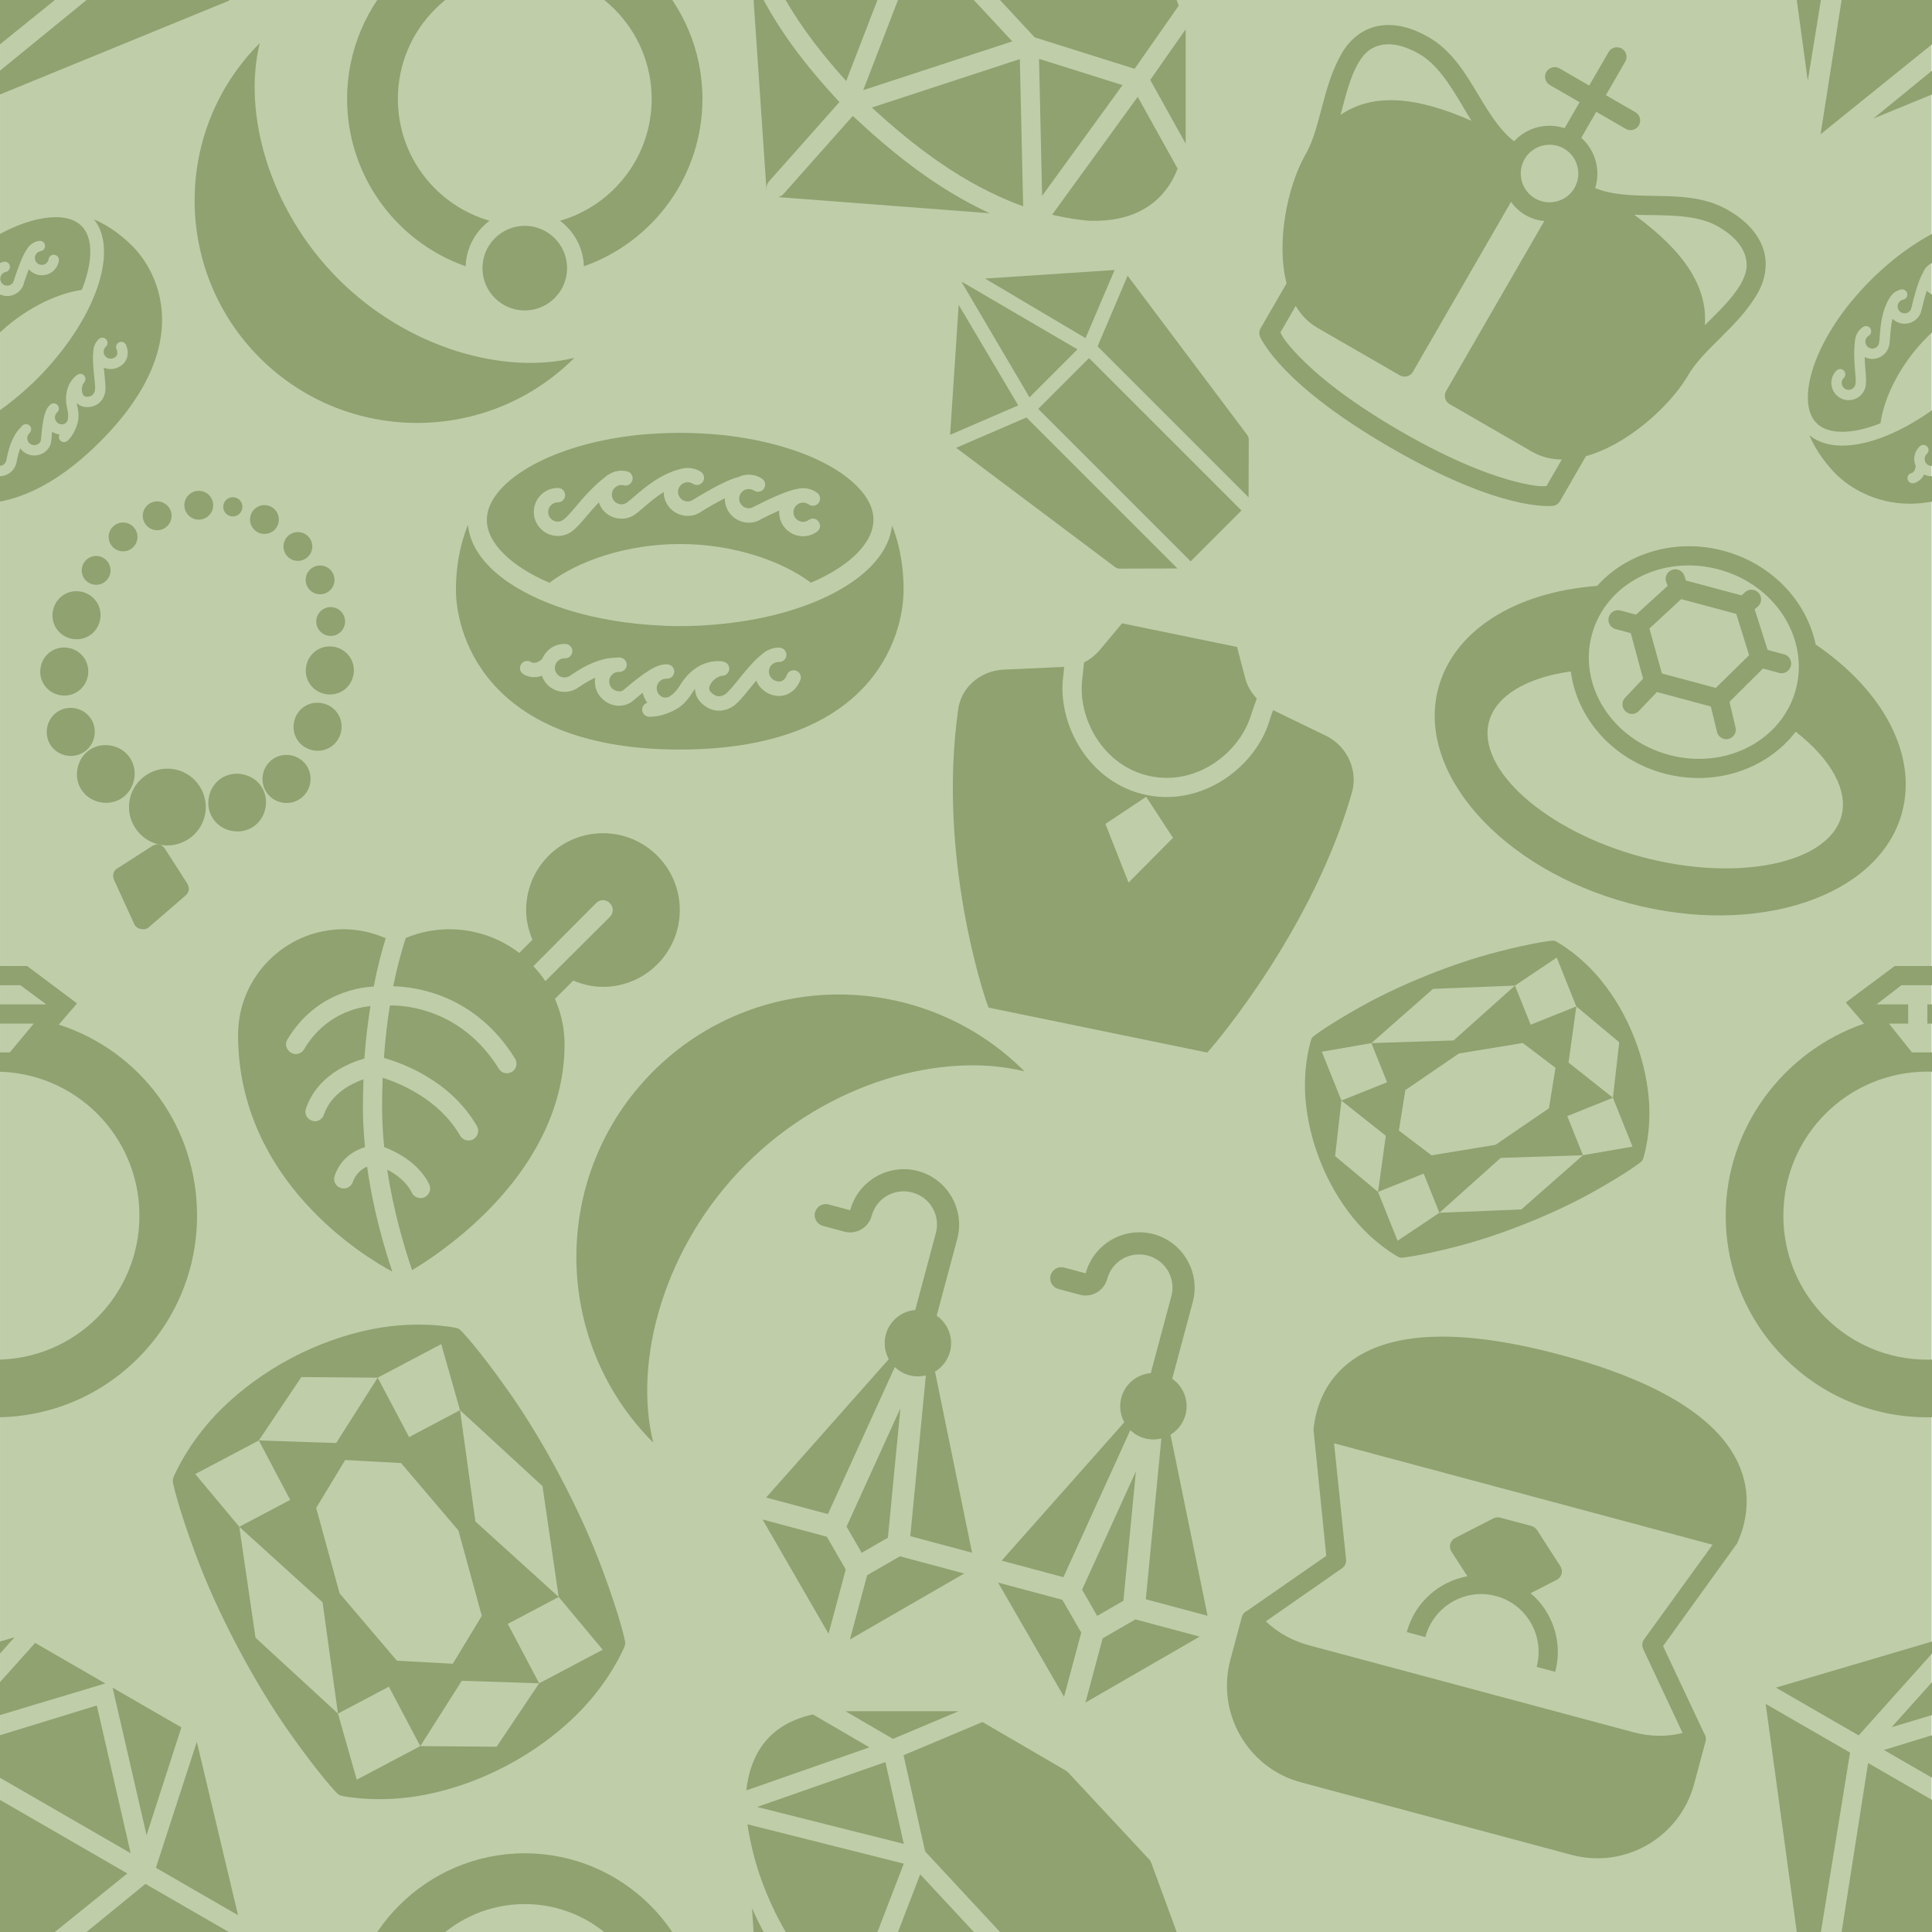 <?xml version="1.0" encoding="UTF-8" standalone="no"?>
<!DOCTYPE svg PUBLIC "-//W3C//DTD SVG 1.1//EN" "http://www.w3.org/Graphics/SVG/1.1/DTD/svg11.dtd">
<svg width="100%" height="100%" viewBox="0 0 2000 2000" version="1.1" xmlns="http://www.w3.org/2000/svg" xmlns:xlink="http://www.w3.org/1999/xlink" xml:space="preserve" xmlns:serif="http://www.serif.com/" style="fill-rule:evenodd;clip-rule:evenodd;stroke-linejoin:round;stroke-miterlimit:2;">
    <g transform="matrix(1,0,0,1,-4426.4,0)">
        <g id="_-" serif:id=" " transform="matrix(1,0,0,1,4426.4,0)">
            <rect x="0" y="0" width="2000" height="2000" style="fill:none;"/>
            <clipPath id="_clip1">
                <rect x="0" y="0" width="2000" height="2000"/>
            </clipPath>
            <g clip-path="url(#_clip1)">
                <g transform="matrix(0.954,0,0,0.923,91.603,154.982)">
                    <rect x="-96" y="-168" width="2096" height="2168" style="fill:#bfcda9;"/>
                </g>
                <g transform="matrix(8.608,4.97,-4.97,8.608,-87.942,1594.44)">
                    <path d="M24.613,3.012L13.754,14.543L16.18,3.012L24.613,3.012ZM33.766,3.012L36.238,14.543L25.496,3.012L33.766,3.012ZM35.742,17L14.25,17L25,5.441L35.742,17ZM11.211,17L1.258,17L14.027,3.566L11.211,17ZM11.328,19L21.059,44.656L1.184,19L11.328,19ZM13.5,19L36.5,19L25,48.816L13.5,19ZM38.781,17L35.914,3.512L48.66,17L38.781,17ZM28.949,44.637L38.676,19L48.781,19L28.949,44.637Z" style="fill:#8fa26f;fill-rule:nonzero;"/>
                </g>
                <g transform="matrix(8.608,4.97,-4.97,8.608,1912.08,1594.44)">
                    <path d="M24.613,3.012L13.754,14.543L16.18,3.012L24.613,3.012ZM33.766,3.012L36.238,14.543L25.496,3.012L33.766,3.012ZM35.742,17L14.25,17L25,5.441L35.742,17ZM11.211,17L1.258,17L14.027,3.566L11.211,17ZM11.328,19L21.059,44.656L1.184,19L11.328,19ZM13.5,19L36.5,19L25,48.816L13.5,19ZM38.781,17L35.914,3.512L48.66,17L38.781,17ZM28.949,44.637L38.676,19L48.781,19L28.949,44.637Z" style="fill:#8fa26f;fill-rule:nonzero;"/>
                </g>
                <g transform="matrix(8.608,4.97,-4.97,8.608,1912.08,-405.507)">
                    <path d="M24.613,3.012L13.754,14.543L16.18,3.012L24.613,3.012ZM33.766,3.012L36.238,14.543L25.496,3.012L33.766,3.012ZM35.742,17L14.25,17L25,5.441L35.742,17ZM11.211,17L1.258,17L14.027,3.566L11.211,17ZM11.328,19L21.059,44.656L1.184,19L11.328,19ZM13.5,19L36.5,19L25,48.816L13.5,19ZM38.781,17L35.914,3.512L48.66,17L38.781,17ZM28.949,44.637L38.676,19L48.781,19L28.949,44.637Z" style="fill:#8fa26f;fill-rule:nonzero;"/>
                </g>
                <g transform="matrix(8.608,4.97,-4.97,8.608,-87.921,-405.507)">
                    <path d="M24.613,3.012L13.754,14.543L16.18,3.012L24.613,3.012ZM33.766,3.012L36.238,14.543L25.496,3.012L33.766,3.012ZM35.742,17L14.25,17L25,5.441L35.742,17ZM11.211,17L1.258,17L14.027,3.566L11.211,17ZM11.328,19L21.059,44.656L1.184,19L11.328,19ZM13.5,19L36.5,19L25,48.816L13.5,19ZM38.781,17L35.914,3.512L48.66,17L38.781,17ZM28.949,44.637L38.676,19L48.781,19L28.949,44.637Z" style="fill:#8fa26f;fill-rule:nonzero;"/>
                </g>
                <g transform="matrix(9.94,0,0,9.94,1746.71,990.06)">
                    <path d="M31.602,7.102L33.5,4.898L28.301,1L21.602,1L16.5,4.801L18.398,7C10,9.898 4,17.898 4,27C4,38.602 13.398,48 25,48C36.602,48 46,38.602 46,27C46,17.801 40.199,9.898 31.602,7.102ZM22.301,3L27.602,3L30.301,5L25,5L25,7L29,7L26.5,10L23.398,10L21,7L23,7L23,5L19.699,5L22.301,3ZM25,12C33.301,12 40,18.699 40,27C40,35.301 33.301,42 25,42C16.699,42 10,35.301 10,27C10,18.699 16.699,12 25,12Z" style="fill:#8fa26f;fill-rule:nonzero;"/>
                </g>
                <g transform="matrix(9.94,0,0,9.94,-253.259,990.06)">
                    <path d="M31.602,7.102L33.5,4.898L28.301,1L21.602,1L16.5,4.801L18.398,7C10,9.898 4,17.898 4,27C4,38.602 13.398,48 25,48C36.602,48 46,38.602 46,27C46,17.801 40.199,9.898 31.602,7.102ZM22.301,3L27.602,3L30.301,5L25,5L25,7L29,7L26.5,10L23.398,10L21,7L23,7L23,5L19.699,5L22.301,3ZM25,12C33.301,12 40,18.699 40,27C40,35.301 33.301,42 25,42C16.699,42 10,35.301 10,27C10,18.699 16.699,12 25,12Z" style="fill:#8fa26f;fill-rule:nonzero;"/>
                </g>
                <g transform="matrix(9.94,0,0,9.94,226.582,842.673)">
                    <path d="M40,2C35.582,2 32,5.582 32,10C32,11.098 32.258,12.141 32.656,13.094L31.281,14.469C29.262,12.926 26.734,12 24,12C22.449,12 20.902,12.316 19.469,12.906C19.039,14.207 18.57,15.879 18.156,17.938C20.426,17.984 26.684,18.754 30.844,25.469C31.133,25.938 31,26.555 30.531,26.844C30.367,26.945 30.18,27 30,27C29.664,27 29.344,26.836 29.156,26.531C25.246,20.223 19.27,19.91 17.813,19.938C17.547,21.57 17.332,23.379 17.188,25.406C18.969,25.898 24.094,27.691 26.875,32.5C27.152,32.977 26.977,33.598 26.5,33.875C26.344,33.965 26.172,34 26,34C25.652,34 25.309,33.82 25.125,33.5C22.93,29.703 18.875,28.043 17.063,27.469C17.02,28.457 17,29.488 17,30.563C17,31.961 17.078,33.332 17.219,34.688C18.32,35.102 20.777,36.25 21.906,38.563C22.148,39.059 21.934,39.664 21.438,39.906C21.297,39.973 21.145,40 21,40C20.629,40 20.266,39.793 20.094,39.438C19.527,38.27 18.434,37.508 17.531,37.031C18.199,41.438 19.348,45.254 20.125,47.5C21.445,46.715 24.547,44.723 27.688,41.625C33.117,36.273 36,30.184 36,24C36,22.305 35.637,20.711 35,19.25L36.906,17.344C37.855,17.742 38.902,18 40,18C44.418,18 48,14.418 48,10C48,5.582 44.418,2 40,2ZM40,8.969C40.258,8.969 40.52,9.082 40.719,9.281C41.117,9.68 41.117,10.32 40.719,10.719L34,17.406C33.629,16.844 33.211,16.336 32.75,15.844L39.281,9.281C39.48,9.082 39.742,8.969 40,8.969ZM13,12C6.934,12 2,16.934 2,23C2,38.25 15.273,46.168 18.063,47.656C17.223,45.176 16.063,41.219 15.438,36.719C14.883,36.961 14.258,37.445 13.938,38.344C13.793,38.754 13.41,39 13,39C12.891,39 12.766,38.977 12.656,38.938C12.137,38.754 11.879,38.176 12.063,37.656C12.73,35.77 14.188,35.004 15.219,34.688C15.086,33.336 15,31.965 15,30.563C15,29.543 15.027,28.57 15.063,27.625C13.676,28.121 11.672,29.164 10.938,31.313C10.797,31.727 10.414,32 10,32C9.895,32 9.793,31.973 9.688,31.938C9.164,31.758 8.883,31.211 9.063,30.688C10.223,27.281 13.465,25.938 15.156,25.469C15.293,23.445 15.527,21.652 15.781,20C14.414,20.141 11.055,20.836 8.875,24.5C8.688,24.813 8.34,25 8,25C7.824,25 7.66,24.941 7.5,24.844C7.023,24.563 6.844,23.977 7.125,23.5C10.078,18.539 14.875,18.023 16.125,17.969C16.508,15.965 16.953,14.297 17.375,12.938C16,12.34 14.512,12 13,12Z" style="fill:#8fa26f;fill-rule:nonzero;"/>
                </g>
                <g transform="matrix(-9.601,-2.573,2.573,-9.601,1908.55,1066.61)">
                    <path d="M25,7C11.215,7 0,14.402 0,23.5C0,29.641 5.047,35.195 13.219,38.063C15.297,42.176 19.813,45 25,45C30.188,45 34.703,42.176 36.781,38.063C44.953,35.195 50,29.641 50,23.5C50,14.402 38.785,7 25,7ZM25,12C35.301,12 44,16.352 44,21.5C44,24.262 41.438,26.93 37.125,28.75C35.254,24.211 30.516,21 25,21C19.484,21 14.746,24.211 12.875,28.75C8.563,26.93 6,24.262 6,21.5C6,16.352 14.699,12 25,12ZM25,23C31.133,23 36,27.516 36,33C36,38.484 31.133,43 25,43C18.867,43 14,38.484 14,33C14,27.516 18.867,23 25,23ZM19.813,26.094C19.477,26.133 19.184,26.336 19.031,26.641C18.879,26.941 18.891,27.301 19.063,27.594L20.344,29.969L17.875,34.219L16.25,34.219C16.176,34.211 16.105,34.211 16.031,34.219C15.48,34.277 15.078,34.777 15.141,35.328C15.199,35.879 15.699,36.281 16.25,36.219L17.906,36.219L20.313,39.969L20.063,40.313C19.75,40.77 19.871,41.391 20.328,41.703C20.785,42.016 21.406,41.895 21.719,41.438L22,41L28,41L28.281,41.438C28.594,41.895 29.215,42.016 29.672,41.703C30.129,41.391 30.25,40.77 29.938,40.313L29.688,39.969L32.094,36.219L33.75,36.219C34.109,36.223 34.445,36.035 34.629,35.723C34.809,35.41 34.809,35.027 34.629,34.715C34.445,34.402 34.109,34.215 33.75,34.219L32.125,34.219L29.656,29.969L30.938,27.594C31.117,27.281 31.117,26.898 30.934,26.59C30.754,26.281 30.422,26.09 30.063,26.094L29.969,26.094C29.629,26.137 29.336,26.348 29.188,26.656L27.906,29L22.094,29L20.813,26.656C20.645,26.309 20.293,26.09 19.906,26.094L19.813,26.094ZM22.094,31L27.906,31L30.375,35.188L27.969,39L22.031,39L19.625,35.188L22.094,31Z" style="fill:#8fa26f;fill-rule:nonzero;"/>
                </g>
                <g transform="matrix(9.601,2.573,-2.573,9.601,1375.51,1338.25)">
                    <path d="M25,0C14.648,0 7.684,2.023 4.281,6.031C1.887,8.848 1.805,12.008 2.156,14.156C2.164,14.199 2.176,14.242 2.188,14.281C2.195,14.309 2.207,14.316 2.219,14.344L6.844,26.531L0.375,34.188C0.145,34.375 0,34.664 0,34.969L0,39.563C0,45.324 4.668,50 10.406,50L39.594,50C45.332,50 50,45.324 50,39.563L50,34.969C50,34.664 49.855,34.375 49.625,34.188L43.156,26.531L47.781,14.344C47.793,14.313 47.805,14.313 47.813,14.281C47.824,14.246 47.836,14.195 47.844,14.156C48.199,12.008 48.109,8.848 45.719,6.031C42.316,2.023 35.352,0 25,0ZM4.594,15L45.406,15L41.063,26.375C40.934,26.715 41.016,27.098 41.25,27.375L47.469,34.75C45.984,35.574 44.273,36 42.469,36L7.531,36C5.727,36 4.016,35.57 2.531,34.75L8.75,27.375C8.984,27.098 9.066,26.715 8.938,26.375L4.594,15ZM23.344,18C23.098,18 22.84,18.086 22.656,18.25L19.344,21.25C19.133,21.438 19,21.715 19,22C19,22.285 19.133,22.563 19.344,22.75L21.594,24.781C18.883,26.07 17,28.828 17,32.031L19,32.031C19,28.703 21.691,26 25,26C28.309,26 31,28.703 31,32.031L33,32.031C33,28.828 31.117,26.07 28.406,24.781L30.656,22.75C30.867,22.563 31,22.285 31,22C31,21.715 30.867,21.438 30.656,21.25L27.344,18.25C27.16,18.086 26.902,18 26.656,18L23.344,18Z" style="fill:#8fa26f;fill-rule:nonzero;"/>
                </g>
                <g transform="matrix(1.77636e-15,9.94,-9.94,1.77636e-15,1247.27,1751.58)">
                    <path d="M3.125,23.16L8.184,14.48C8.23,14.395 8.293,14.316 8.363,14.254L17.441,5.793C17.539,5.703 17.656,5.633 17.781,5.586L25.578,2.723L32.152,7.316L28.879,17.723L16.598,29.133L6.582,31.379L3.125,23.16ZM7.297,33.27L11.969,46.629L15.813,31.355L7.297,33.27ZM42.484,2.875L35.074,6.992L47.355,15.91C47.613,14.762 47.914,13.195 47.984,11.863C47.98,11.848 47.98,11.828 47.98,11.809C48.02,9.91 47.707,7.926 46.676,6.211C45.75,4.668 44.359,3.539 42.535,2.828C42.52,2.844 42.508,2.863 42.484,2.875ZM34.375,35.578L29.297,20.059L18.988,29.645L34.375,35.578ZM31.145,19.27L36.188,34.68C40.133,30.387 44.172,25.246 46.477,18.926L31.145,19.27ZM45.383,16.949L33.852,8.578L31.117,17.27L45.383,16.949ZM5.762,34.938L2.336,40.816C3.508,46.242 7.566,47.457 10.242,47.754L5.762,34.938ZM4.879,32.484L2,25.645L2,37.422L4.879,32.484ZM39.922,2.012C39.906,2.008 39.891,2 39.871,2L28.039,2L33.313,5.688L39.922,2.012ZM17.875,31.355L13.777,47.633C22.109,46.406 28.359,41.93 33.426,37.355L17.875,31.355ZM44.547,45.648C44.313,45.648 44.074,45.566 43.883,45.398L35.617,38.059C31.984,41.43 27.742,44.855 22.52,47.164L44.563,45.668C44.691,45.66 44.813,45.621 44.926,45.57C44.805,45.621 44.676,45.648 44.547,45.648ZM37.063,36.668L45.211,43.902C45.383,44.055 45.473,44.254 45.512,44.461L47.195,22.414C44.582,28.078 40.742,32.73 37.063,36.668Z" style="fill:#8fa26f;fill-rule:nonzero;"/>
                </g>
                <g transform="matrix(1.77636e-15,9.94,-9.94,1.77636e-15,1247.27,-248.379)">
                    <path d="M3.125,23.16L8.184,14.48C8.23,14.395 8.293,14.316 8.363,14.254L17.441,5.793C17.539,5.703 17.656,5.633 17.781,5.586L25.578,2.723L32.152,7.316L28.879,17.723L16.598,29.133L6.582,31.379L3.125,23.16ZM7.297,33.27L11.969,46.629L15.813,31.355L7.297,33.27ZM42.484,2.875L35.074,6.992L47.355,15.91C47.613,14.762 47.914,13.195 47.984,11.863C47.98,11.848 47.98,11.828 47.98,11.809C48.02,9.91 47.707,7.926 46.676,6.211C45.75,4.668 44.359,3.539 42.535,2.828C42.52,2.844 42.508,2.863 42.484,2.875ZM34.375,35.578L29.297,20.059L18.988,29.645L34.375,35.578ZM31.145,19.27L36.188,34.68C40.133,30.387 44.172,25.246 46.477,18.926L31.145,19.27ZM45.383,16.949L33.852,8.578L31.117,17.27L45.383,16.949ZM5.762,34.938L2.336,40.816C3.508,46.242 7.566,47.457 10.242,47.754L5.762,34.938ZM4.879,32.484L2,25.645L2,37.422L4.879,32.484ZM39.922,2.012C39.906,2.008 39.891,2 39.871,2L28.039,2L33.313,5.688L39.922,2.012ZM17.875,31.355L13.777,47.633C22.109,46.406 28.359,41.93 33.426,37.355L17.875,31.355ZM44.547,45.648C44.313,45.648 44.074,45.566 43.883,45.398L35.617,38.059C31.984,41.43 27.742,44.855 22.52,47.164L44.563,45.668C44.691,45.66 44.813,45.621 44.926,45.57C44.805,45.621 44.676,45.648 44.547,45.648ZM37.063,36.668L45.211,43.902C45.383,44.055 45.473,44.254 45.512,44.461L47.195,22.414C44.582,28.078 40.742,32.73 37.063,36.668Z" style="fill:#8fa26f;fill-rule:nonzero;"/>
                </g>
                <g transform="matrix(9.712,2.117,-2.117,9.712,4.573,442.591)">
                    <path d="M25,2C24.449,2 24,2.449 24,3C24,3.551 24.449,4 25,4C25.551,4 26,3.551 26,3C26,2.449 25.551,2 25,2ZM21.5,2.094C20.672,2.094 20,2.766 20,3.594C20,4.422 20.672,5.094 21.5,5.094C22.328,5.094 23,4.422 23,3.594C23,2.766 22.328,2.094 21.5,2.094ZM28.5,2.094C27.672,2.094 27,2.766 27,3.594C27,4.422 27.672,5.094 28.5,5.094C29.328,5.094 30,4.422 30,3.594C30,2.766 29.328,2.094 28.5,2.094ZM17.5,4.094C16.672,4.094 16,4.766 16,5.594C16,6.422 16.672,7.094 17.5,7.094C18.328,7.094 19,6.422 19,5.594C19,4.766 18.328,4.094 17.5,4.094ZM32.5,4.094C31.672,4.094 31,4.766 31,5.594C31,6.422 31.672,7.094 32.5,7.094C33.328,7.094 34,6.422 34,5.594C34,4.766 33.328,4.094 32.5,4.094ZM14.5,7C13.672,7 13,7.672 13,8.5C13,9.328 13.672,10 14.5,10C15.328,10 16,9.328 16,8.5C16,7.672 15.328,7 14.5,7ZM35.5,7C34.672,7 34,7.672 34,8.5C34,9.328 34.672,10 35.5,10C36.328,10 37,9.328 37,8.5C37,7.672 36.328,7 35.5,7ZM12.5,11C11.672,11 11,11.672 11,12.5C11,13.328 11.672,14 12.5,14C13.328,14 14,13.328 14,12.5C14,11.672 13.328,11 12.5,11ZM37.5,11C36.672,11 36,11.672 36,12.5C36,13.328 36.672,14 37.5,14C38.328,14 39,13.328 39,12.5C39,11.672 38.328,11 37.5,11ZM11.5,15C10.102,15 9,16.102 9,17.5C9,18.898 10.102,20 11.5,20C12.898,20 14,18.898 14,17.5C14,16.102 12.898,15 11.5,15ZM38.5,15C37.102,15 36,16.102 36,17.5C36,18.898 37.102,20 38.5,20C39.898,20 41,18.898 41,17.5C41,16.102 39.898,15 38.5,15ZM11.5,21C10.102,21 9,22.102 9,23.5C9,24.898 10.102,26 11.5,26C12.898,26 14,24.898 14,23.5C14,22.102 12.898,21 11.5,21ZM38.5,21C37.102,21 36,22.102 36,23.5C36,24.898 37.102,26 38.5,26C39.898,26 41,24.898 41,23.5C41,22.102 39.898,21 38.5,21ZM13.5,27C12.102,27 11,28.102 11,29.5C11,30.898 12.102,32 13.5,32C14.898,32 16,30.898 16,29.5C16,28.102 14.898,27 13.5,27ZM36.5,27C35.102,27 34,28.102 34,29.5C34,30.898 35.102,32 36.5,32C37.898,32 39,30.898 39,29.5C39,28.102 37.898,27 36.5,27ZM18,30C16.301,30 15,31.301 15,33C15,34.699 16.301,36 18,36C19.699,36 21,34.699 21,33C21,31.301 19.699,30 18,30ZM32,30C30.301,30 29,31.301 29,33C29,34.699 30.301,36 32,36C33.699,36 35,34.699 35,33C35,31.301 33.699,30 32,30ZM25,31C22.801,31 21,32.801 21,35C21,37.199 22.801,39 25,39C27.199,39 29,37.199 29,35C29,32.801 27.199,31 25,31ZM25,39C24.75,39 24.512,39.113 24.313,39.313L21.313,42.313C20.914,42.613 20.887,43.195 21.188,43.594L24.188,47.594C24.387,47.895 24.699,48 25,48C25.301,48 25.613,47.895 25.813,47.594L28.813,43.594C29.113,43.195 29.086,42.711 28.688,42.313L25.688,39.313C25.488,39.113 25.25,39 25,39Z" style="fill:#8fa26f;fill-rule:nonzero;"/>
                </g>
                <g transform="matrix(9.736,2.002,-2.002,9.736,985.551,568.487)">
                    <path d="M18.906,4L17.219,7.125C16.859,7.801 16.398,8.355 15.844,8.781L16,10.406C16.277,14.574 19.957,19 25,19C30.043,19 33.727,14.574 34,10.438L34.219,8.844C33.598,8.402 33.055,7.844 32.688,7.156L31.125,4L18.906,4ZM13.906,9.656L7.75,11.219C5.336,11.855 3.754,14.055 4,16.375C5.004,31.836 12.703,44.949 13.031,45.5L13.344,46L36.594,46L36.875,45.5C37.199,44.926 44.801,31.215 45.906,16.344C46.027,14.016 44.461,11.859 42.156,11.219L36.125,9.688L36,10.625C35.672,15.594 31.164,21 25,21C18.836,21 14.336,15.602 14,10.563L13.906,9.656ZM25,21.188L28.594,24.813L25,30.313L21.406,24.813L25,21.188Z" style="fill:#8fa26f;fill-rule:nonzero;"/>
                </g>
                <g transform="matrix(7.028,7.028,-7.028,7.028,704.087,255.405)">
                    <path d="M30.621,4.609C27.121,4.609 22.602,6.547 18.262,9.766C17.863,10.063 17.469,10.359 17.078,10.676C16.973,10.762 16.867,10.852 16.762,10.938C16.355,11.273 15.953,11.621 15.551,11.98C15.414,12.102 15.277,12.223 15.141,12.348C14.648,12.797 14.16,13.254 13.68,13.734L13.676,13.738L13.668,13.75C13.164,14.254 12.684,14.762 12.219,15.277C12.059,15.449 11.914,15.621 11.762,15.797C11.453,16.141 11.152,16.488 10.863,16.84C10.77,16.949 10.684,17.063 10.594,17.176C4.75,24.5 3.258,31.73 5.875,34.344C6.715,35.188 7.965,35.609 9.598,35.609C11.254,35.609 13.141,35.168 15.125,34.375C15.625,30.668 17.945,25.844 21.895,21.895C25.828,17.961 30.664,15.637 34.371,15.113C34.523,14.723 34.68,14.332 34.809,13.945C36.02,10.32 35.848,7.379 34.344,5.875C33.504,5.035 32.25,4.609 30.621,4.609ZM36.152,4.938C39.363,8.945 37.047,17.172 30.801,24.77C29.91,25.863 28.949,26.938 27.91,27.973C27.219,28.668 26.504,29.316 25.781,29.945C25.609,30.094 25.438,30.238 25.266,30.387C25.035,30.582 24.801,30.781 24.563,30.969C19.332,35.219 13.813,37.609 9.598,37.609C7.707,37.609 6.082,37.125 4.859,36.113C5.383,37.371 6.508,39.527 8.742,41.766C10.566,43.59 14.293,46 19.387,46C24.188,46 30.207,43.859 37,37.063C51.125,22.938 45.23,12.32 41.707,8.797C39.508,6.598 37.457,5.484 36.152,4.938ZM28.207,8.031C28.617,7.969 29.004,8.246 29.066,8.656C29.133,9.063 28.852,9.449 28.441,9.516C27.965,9.59 27.605,10.016 27.605,10.5C27.605,11.055 28.051,11.5 28.605,11.5C29.098,11.5 29.512,11.148 29.59,10.664C29.656,10.254 30.035,9.973 30.449,10.047C30.855,10.109 31.137,10.496 31.07,10.906C30.875,12.121 29.836,13 28.605,13C27.852,13 27.184,12.66 26.723,12.133C26.484,12.762 26.242,13.445 26.031,14.09C25.813,15.164 24.785,16 23.605,16C22.898,16 22.266,15.707 21.813,15.238C21.516,16.164 21.234,17.223 21.059,17.988C20.852,19.141 19.816,20 18.605,20C17.922,20 17.305,19.727 16.855,19.281C16.645,20.207 16.57,21.125 16.516,21.883C16.484,22.293 16.453,22.66 16.41,22.961C16.238,24.172 15.176,25.086 13.938,25.086C13.539,25.086 13.172,24.984 12.84,24.816C12.855,25.496 12.902,26.125 12.949,26.684C13.02,27.547 13.082,28.293 12.996,28.918C12.824,30.129 11.762,31.043 10.52,31.043C9.141,31.043 8.023,29.922 8.023,28.543C8.023,27.867 8.289,27.234 8.77,26.762C9.066,26.469 9.539,26.473 9.828,26.77C10.121,27.066 10.117,27.539 9.82,27.828C9.629,28.02 9.523,28.273 9.523,28.547C9.523,29.098 9.969,29.547 10.52,29.547C11.016,29.547 11.441,29.188 11.508,28.711C11.57,28.254 11.516,27.582 11.453,26.809C11.348,25.563 11.219,24.008 11.469,22.203C11.473,22.176 11.488,22.148 11.496,22.121C11.625,21.43 12.023,20.82 12.641,20.449C12.996,20.23 13.457,20.344 13.672,20.699C13.887,21.055 13.773,21.516 13.422,21.73C13.117,21.914 12.938,22.234 12.938,22.586C12.938,23.137 13.387,23.586 13.938,23.586C14.434,23.586 14.859,23.227 14.922,22.75C14.961,22.477 14.988,22.145 15.016,21.77C15.125,20.34 15.289,18.18 16.391,16.348C16.391,16.344 16.395,16.344 16.402,16.34C16.742,15.695 17.355,15.207 18.102,15.051C18.508,14.973 18.906,15.23 18.984,15.637C19.07,16.043 18.809,16.438 18.402,16.52C17.941,16.617 17.605,17.027 17.605,17.5C17.605,18.055 18.051,18.5 18.605,18.5C19.086,18.5 19.504,18.156 19.59,17.684C19.746,17.008 20.504,13.859 21.238,12.703C21.52,11.879 22.215,11.234 23.102,11.051C23.508,10.973 23.906,11.23 23.984,11.637C24.07,12.043 23.809,12.438 23.402,12.52C22.941,12.617 22.605,13.027 22.605,13.5C22.605,14.051 23.051,14.5 23.605,14.5C24.078,14.5 24.488,14.168 24.582,13.703C24.949,12.555 25.797,10.102 26.438,9.254C26.801,8.617 27.434,8.152 28.207,8.031ZM37.383,22.012C37.574,22.02 37.762,22.102 37.906,22.254C38.184,22.559 38.164,23.031 37.859,23.313C37.648,23.504 37.535,23.766 37.535,24.047C37.535,24.602 37.984,25.047 38.535,25.047C38.945,25.047 39.52,24.785 39.52,24.203C39.52,24.059 39.496,23.914 39.387,23.645C39.23,23.262 39.414,22.824 39.797,22.668C40.18,22.512 40.617,22.691 40.777,23.078C40.945,23.492 41.02,23.832 41.02,24.203C41.016,25.672 39.754,26.547 38.531,26.547C38.184,26.547 37.855,26.48 37.559,26.352C37.586,26.676 37.617,27 37.652,27.305C37.777,28.484 37.875,29.41 37.73,30.012C37.414,31.301 36.457,32.043 35.105,32.043C34.527,32.043 34.035,31.824 33.652,31.461C33.672,31.602 33.695,31.746 33.73,31.891C34.113,33.516 33.855,34.469 33.25,35.656C33.023,36.105 32.719,36.523 32.344,36.891C32.195,37.035 32.004,37.105 31.816,37.105C31.621,37.105 31.426,37.031 31.281,36.879C31.047,36.641 31.016,36.289 31.168,36.004C30.773,35.953 30.41,35.816 30.094,35.605C30.051,36 30.008,36.426 29.973,36.887C29.883,38.094 28.801,39.035 27.5,39.035C26.672,39.035 25.938,38.625 25.484,38C25.277,38.57 25.102,39.211 24.965,39.965C24.746,41.164 23.711,42.035 22.5,42.035C22.113,42.035 21.75,41.941 21.422,41.781C21.035,42.586 20.344,42.957 19.902,43.035C19.855,43.047 19.813,43.051 19.766,43.051C19.41,43.051 19.098,42.797 19.031,42.438C18.957,42.035 19.215,41.648 19.613,41.566C19.719,41.539 20.184,41.363 20.195,40.504C20.07,40.207 20,39.883 20,39.539C20,38.84 20.293,38.172 20.809,37.699C21.113,37.418 21.586,37.438 21.871,37.742C22.148,38.047 22.129,38.523 21.824,38.801C21.613,38.992 21.5,39.258 21.5,39.539C21.5,40.09 21.949,40.539 22.5,40.539C22.984,40.539 23.398,40.184 23.488,39.695C23.863,37.621 24.469,36.176 25.395,35.141C25.414,35.117 25.441,35.105 25.465,35.09C25.566,34.945 25.68,34.816 25.809,34.699C26.113,34.418 26.586,34.438 26.871,34.742C27.148,35.047 27.129,35.523 26.824,35.801C26.613,35.992 26.5,36.258 26.5,36.539C26.5,37.09 26.949,37.539 27.5,37.539C28,37.539 28.445,37.188 28.48,36.773C28.578,35.445 28.777,33.664 29.145,32.719C29.152,32.703 29.156,32.699 29.16,32.688C29.297,32.316 29.512,31.973 29.813,31.699C30.117,31.418 30.59,31.438 30.871,31.742C31.152,32.047 31.133,32.523 30.828,32.801C30.617,32.992 30.5,33.258 30.5,33.539C30.5,34.09 30.949,34.539 31.5,34.539C31.715,34.539 32.023,34.492 32.277,34.074C32.285,34.059 32.297,34.051 32.305,34.039C32.453,33.52 32.453,33.004 32.27,32.234C31.801,30.234 32.336,28.422 33.703,27.387C33.711,27.391 33.711,27.391 33.719,27.395C34,27.184 34.391,27.184 34.664,27.43C34.969,27.711 34.992,28.184 34.715,28.488C34.422,28.805 34.27,29.598 34.512,30.141C34.664,30.496 34.898,30.543 35.109,30.543C35.766,30.543 36.125,30.266 36.273,29.656C36.355,29.309 36.254,28.328 36.16,27.465C36.035,26.258 35.91,24.934 36.051,23.891C36.063,23.727 36.086,23.566 36.129,23.406C36.137,23.383 36.133,23.355 36.141,23.328C36.148,23.305 36.164,23.285 36.176,23.262C36.309,22.863 36.527,22.496 36.844,22.207C36.996,22.07 37.191,22.004 37.383,22.012Z" style="fill:#8fa26f;fill-rule:nonzero;"/>
                </g>
                <g transform="matrix(7.166,8.88178e-16,-8.88178e-16,7.166,1838.3,191.803)">
                    <path d="M30.621,4.609C27.121,4.609 22.602,6.547 18.262,9.766C17.863,10.063 17.469,10.359 17.078,10.676C16.973,10.762 16.867,10.852 16.762,10.938C16.355,11.273 15.953,11.621 15.551,11.98C15.414,12.102 15.277,12.223 15.141,12.348C14.648,12.797 14.16,13.254 13.68,13.734L13.676,13.738L13.668,13.75C13.164,14.254 12.684,14.762 12.219,15.277C12.059,15.449 11.914,15.621 11.762,15.797C11.453,16.141 11.152,16.488 10.863,16.84C10.77,16.949 10.684,17.063 10.594,17.176C4.75,24.5 3.258,31.73 5.875,34.344C6.715,35.188 7.965,35.609 9.598,35.609C11.254,35.609 13.141,35.168 15.125,34.375C15.625,30.668 17.945,25.844 21.895,21.895C25.828,17.961 30.664,15.637 34.371,15.113C34.523,14.723 34.68,14.332 34.809,13.945C36.02,10.32 35.848,7.379 34.344,5.875C33.504,5.035 32.25,4.609 30.621,4.609ZM36.152,4.938C39.363,8.945 37.047,17.172 30.801,24.77C29.91,25.863 28.949,26.938 27.91,27.973C27.219,28.668 26.504,29.316 25.781,29.945C25.609,30.094 25.438,30.238 25.266,30.387C25.035,30.582 24.801,30.781 24.563,30.969C19.332,35.219 13.813,37.609 9.598,37.609C7.707,37.609 6.082,37.125 4.859,36.113C5.383,37.371 6.508,39.527 8.742,41.766C10.566,43.59 14.293,46 19.387,46C24.188,46 30.207,43.859 37,37.063C51.125,22.938 45.23,12.32 41.707,8.797C39.508,6.598 37.457,5.484 36.152,4.938ZM28.207,8.031C28.617,7.969 29.004,8.246 29.066,8.656C29.133,9.063 28.852,9.449 28.441,9.516C27.965,9.59 27.605,10.016 27.605,10.5C27.605,11.055 28.051,11.5 28.605,11.5C29.098,11.5 29.512,11.148 29.59,10.664C29.656,10.254 30.035,9.973 30.449,10.047C30.855,10.109 31.137,10.496 31.07,10.906C30.875,12.121 29.836,13 28.605,13C27.852,13 27.184,12.66 26.723,12.133C26.484,12.762 26.242,13.445 26.031,14.09C25.813,15.164 24.785,16 23.605,16C22.898,16 22.266,15.707 21.813,15.238C21.516,16.164 21.234,17.223 21.059,17.988C20.852,19.141 19.816,20 18.605,20C17.922,20 17.305,19.727 16.855,19.281C16.645,20.207 16.57,21.125 16.516,21.883C16.484,22.293 16.453,22.66 16.41,22.961C16.238,24.172 15.176,25.086 13.938,25.086C13.539,25.086 13.172,24.984 12.84,24.816C12.855,25.496 12.902,26.125 12.949,26.684C13.02,27.547 13.082,28.293 12.996,28.918C12.824,30.129 11.762,31.043 10.52,31.043C9.141,31.043 8.023,29.922 8.023,28.543C8.023,27.867 8.289,27.234 8.77,26.762C9.066,26.469 9.539,26.473 9.828,26.77C10.121,27.066 10.117,27.539 9.82,27.828C9.629,28.02 9.523,28.273 9.523,28.547C9.523,29.098 9.969,29.547 10.52,29.547C11.016,29.547 11.441,29.188 11.508,28.711C11.57,28.254 11.516,27.582 11.453,26.809C11.348,25.563 11.219,24.008 11.469,22.203C11.473,22.176 11.488,22.148 11.496,22.121C11.625,21.43 12.023,20.82 12.641,20.449C12.996,20.23 13.457,20.344 13.672,20.699C13.887,21.055 13.773,21.516 13.422,21.73C13.117,21.914 12.938,22.234 12.938,22.586C12.938,23.137 13.387,23.586 13.938,23.586C14.434,23.586 14.859,23.227 14.922,22.75C14.961,22.477 14.988,22.145 15.016,21.77C15.125,20.34 15.289,18.18 16.391,16.348C16.391,16.344 16.395,16.344 16.402,16.34C16.742,15.695 17.355,15.207 18.102,15.051C18.508,14.973 18.906,15.23 18.984,15.637C19.07,16.043 18.809,16.438 18.402,16.52C17.941,16.617 17.605,17.027 17.605,17.5C17.605,18.055 18.051,18.5 18.605,18.5C19.086,18.5 19.504,18.156 19.59,17.684C19.746,17.008 20.504,13.859 21.238,12.703C21.52,11.879 22.215,11.234 23.102,11.051C23.508,10.973 23.906,11.23 23.984,11.637C24.07,12.043 23.809,12.438 23.402,12.52C22.941,12.617 22.605,13.027 22.605,13.5C22.605,14.051 23.051,14.5 23.605,14.5C24.078,14.5 24.488,14.168 24.582,13.703C24.949,12.555 25.797,10.102 26.438,9.254C26.801,8.617 27.434,8.152 28.207,8.031ZM37.383,22.012C37.574,22.02 37.762,22.102 37.906,22.254C38.184,22.559 38.164,23.031 37.859,23.313C37.648,23.504 37.535,23.766 37.535,24.047C37.535,24.602 37.984,25.047 38.535,25.047C38.945,25.047 39.52,24.785 39.52,24.203C39.52,24.059 39.496,23.914 39.387,23.645C39.23,23.262 39.414,22.824 39.797,22.668C40.18,22.512 40.617,22.691 40.777,23.078C40.945,23.492 41.02,23.832 41.02,24.203C41.016,25.672 39.754,26.547 38.531,26.547C38.184,26.547 37.855,26.48 37.559,26.352C37.586,26.676 37.617,27 37.652,27.305C37.777,28.484 37.875,29.41 37.73,30.012C37.414,31.301 36.457,32.043 35.105,32.043C34.527,32.043 34.035,31.824 33.652,31.461C33.672,31.602 33.695,31.746 33.73,31.891C34.113,33.516 33.855,34.469 33.25,35.656C33.023,36.105 32.719,36.523 32.344,36.891C32.195,37.035 32.004,37.105 31.816,37.105C31.621,37.105 31.426,37.031 31.281,36.879C31.047,36.641 31.016,36.289 31.168,36.004C30.773,35.953 30.41,35.816 30.094,35.605C30.051,36 30.008,36.426 29.973,36.887C29.883,38.094 28.801,39.035 27.5,39.035C26.672,39.035 25.938,38.625 25.484,38C25.277,38.57 25.102,39.211 24.965,39.965C24.746,41.164 23.711,42.035 22.5,42.035C22.113,42.035 21.75,41.941 21.422,41.781C21.035,42.586 20.344,42.957 19.902,43.035C19.855,43.047 19.813,43.051 19.766,43.051C19.41,43.051 19.098,42.797 19.031,42.438C18.957,42.035 19.215,41.648 19.613,41.566C19.719,41.539 20.184,41.363 20.195,40.504C20.07,40.207 20,39.883 20,39.539C20,38.84 20.293,38.172 20.809,37.699C21.113,37.418 21.586,37.438 21.871,37.742C22.148,38.047 22.129,38.523 21.824,38.801C21.613,38.992 21.5,39.258 21.5,39.539C21.5,40.09 21.949,40.539 22.5,40.539C22.984,40.539 23.398,40.184 23.488,39.695C23.863,37.621 24.469,36.176 25.395,35.141C25.414,35.117 25.441,35.105 25.465,35.09C25.566,34.945 25.68,34.816 25.809,34.699C26.113,34.418 26.586,34.438 26.871,34.742C27.148,35.047 27.129,35.523 26.824,35.801C26.613,35.992 26.5,36.258 26.5,36.539C26.5,37.09 26.949,37.539 27.5,37.539C28,37.539 28.445,37.188 28.48,36.773C28.578,35.445 28.777,33.664 29.145,32.719C29.152,32.703 29.156,32.699 29.16,32.688C29.297,32.316 29.512,31.973 29.813,31.699C30.117,31.418 30.59,31.438 30.871,31.742C31.152,32.047 31.133,32.523 30.828,32.801C30.617,32.992 30.5,33.258 30.5,33.539C30.5,34.09 30.949,34.539 31.5,34.539C31.715,34.539 32.023,34.492 32.277,34.074C32.285,34.059 32.297,34.051 32.305,34.039C32.453,33.52 32.453,33.004 32.27,32.234C31.801,30.234 32.336,28.422 33.703,27.387C33.711,27.391 33.711,27.391 33.719,27.395C34,27.184 34.391,27.184 34.664,27.43C34.969,27.711 34.992,28.184 34.715,28.488C34.422,28.805 34.27,29.598 34.512,30.141C34.664,30.496 34.898,30.543 35.109,30.543C35.766,30.543 36.125,30.266 36.273,29.656C36.355,29.309 36.254,28.328 36.16,27.465C36.035,26.258 35.91,24.934 36.051,23.891C36.063,23.727 36.086,23.566 36.129,23.406C36.137,23.383 36.133,23.355 36.141,23.328C36.148,23.305 36.164,23.285 36.176,23.262C36.309,22.863 36.527,22.496 36.844,22.207C36.996,22.07 37.191,22.004 37.383,22.012Z" style="fill:#8fa26f;fill-rule:nonzero;"/>
                </g>
                <g transform="matrix(7.166,8.88178e-16,-8.88178e-16,7.166,-161.699,191.803)">
                    <path d="M30.621,4.609C27.121,4.609 22.602,6.547 18.262,9.766C17.863,10.063 17.469,10.359 17.078,10.676C16.973,10.762 16.867,10.852 16.762,10.938C16.355,11.273 15.953,11.621 15.551,11.98C15.414,12.102 15.277,12.223 15.141,12.348C14.648,12.797 14.16,13.254 13.68,13.734L13.676,13.738L13.668,13.75C13.164,14.254 12.684,14.762 12.219,15.277C12.059,15.449 11.914,15.621 11.762,15.797C11.453,16.141 11.152,16.488 10.863,16.84C10.77,16.949 10.684,17.063 10.594,17.176C4.75,24.5 3.258,31.73 5.875,34.344C6.715,35.188 7.965,35.609 9.598,35.609C11.254,35.609 13.141,35.168 15.125,34.375C15.625,30.668 17.945,25.844 21.895,21.895C25.828,17.961 30.664,15.637 34.371,15.113C34.523,14.723 34.68,14.332 34.809,13.945C36.02,10.32 35.848,7.379 34.344,5.875C33.504,5.035 32.25,4.609 30.621,4.609ZM36.152,4.938C39.363,8.945 37.047,17.172 30.801,24.77C29.91,25.863 28.949,26.938 27.91,27.973C27.219,28.668 26.504,29.316 25.781,29.945C25.609,30.094 25.438,30.238 25.266,30.387C25.035,30.582 24.801,30.781 24.563,30.969C19.332,35.219 13.813,37.609 9.598,37.609C7.707,37.609 6.082,37.125 4.859,36.113C5.383,37.371 6.508,39.527 8.742,41.766C10.566,43.59 14.293,46 19.387,46C24.188,46 30.207,43.859 37,37.063C51.125,22.938 45.23,12.32 41.707,8.797C39.508,6.598 37.457,5.484 36.152,4.938ZM28.207,8.031C28.617,7.969 29.004,8.246 29.066,8.656C29.133,9.063 28.852,9.449 28.441,9.516C27.965,9.59 27.605,10.016 27.605,10.5C27.605,11.055 28.051,11.5 28.605,11.5C29.098,11.5 29.512,11.148 29.59,10.664C29.656,10.254 30.035,9.973 30.449,10.047C30.855,10.109 31.137,10.496 31.07,10.906C30.875,12.121 29.836,13 28.605,13C27.852,13 27.184,12.66 26.723,12.133C26.484,12.762 26.242,13.445 26.031,14.09C25.813,15.164 24.785,16 23.605,16C22.898,16 22.266,15.707 21.813,15.238C21.516,16.164 21.234,17.223 21.059,17.988C20.852,19.141 19.816,20 18.605,20C17.922,20 17.305,19.727 16.855,19.281C16.645,20.207 16.57,21.125 16.516,21.883C16.484,22.293 16.453,22.66 16.41,22.961C16.238,24.172 15.176,25.086 13.938,25.086C13.539,25.086 13.172,24.984 12.84,24.816C12.855,25.496 12.902,26.125 12.949,26.684C13.02,27.547 13.082,28.293 12.996,28.918C12.824,30.129 11.762,31.043 10.52,31.043C9.141,31.043 8.023,29.922 8.023,28.543C8.023,27.867 8.289,27.234 8.77,26.762C9.066,26.469 9.539,26.473 9.828,26.77C10.121,27.066 10.117,27.539 9.82,27.828C9.629,28.02 9.523,28.273 9.523,28.547C9.523,29.098 9.969,29.547 10.52,29.547C11.016,29.547 11.441,29.188 11.508,28.711C11.57,28.254 11.516,27.582 11.453,26.809C11.348,25.563 11.219,24.008 11.469,22.203C11.473,22.176 11.488,22.148 11.496,22.121C11.625,21.43 12.023,20.82 12.641,20.449C12.996,20.23 13.457,20.344 13.672,20.699C13.887,21.055 13.773,21.516 13.422,21.73C13.117,21.914 12.938,22.234 12.938,22.586C12.938,23.137 13.387,23.586 13.938,23.586C14.434,23.586 14.859,23.227 14.922,22.75C14.961,22.477 14.988,22.145 15.016,21.77C15.125,20.34 15.289,18.18 16.391,16.348C16.391,16.344 16.395,16.344 16.402,16.34C16.742,15.695 17.355,15.207 18.102,15.051C18.508,14.973 18.906,15.23 18.984,15.637C19.07,16.043 18.809,16.438 18.402,16.52C17.941,16.617 17.605,17.027 17.605,17.5C17.605,18.055 18.051,18.5 18.605,18.5C19.086,18.5 19.504,18.156 19.59,17.684C19.746,17.008 20.504,13.859 21.238,12.703C21.52,11.879 22.215,11.234 23.102,11.051C23.508,10.973 23.906,11.23 23.984,11.637C24.07,12.043 23.809,12.438 23.402,12.52C22.941,12.617 22.605,13.027 22.605,13.5C22.605,14.051 23.051,14.5 23.605,14.5C24.078,14.5 24.488,14.168 24.582,13.703C24.949,12.555 25.797,10.102 26.438,9.254C26.801,8.617 27.434,8.152 28.207,8.031ZM37.383,22.012C37.574,22.02 37.762,22.102 37.906,22.254C38.184,22.559 38.164,23.031 37.859,23.313C37.648,23.504 37.535,23.766 37.535,24.047C37.535,24.602 37.984,25.047 38.535,25.047C38.945,25.047 39.52,24.785 39.52,24.203C39.52,24.059 39.496,23.914 39.387,23.645C39.23,23.262 39.414,22.824 39.797,22.668C40.18,22.512 40.617,22.691 40.777,23.078C40.945,23.492 41.02,23.832 41.02,24.203C41.016,25.672 39.754,26.547 38.531,26.547C38.184,26.547 37.855,26.48 37.559,26.352C37.586,26.676 37.617,27 37.652,27.305C37.777,28.484 37.875,29.41 37.73,30.012C37.414,31.301 36.457,32.043 35.105,32.043C34.527,32.043 34.035,31.824 33.652,31.461C33.672,31.602 33.695,31.746 33.73,31.891C34.113,33.516 33.855,34.469 33.25,35.656C33.023,36.105 32.719,36.523 32.344,36.891C32.195,37.035 32.004,37.105 31.816,37.105C31.621,37.105 31.426,37.031 31.281,36.879C31.047,36.641 31.016,36.289 31.168,36.004C30.773,35.953 30.41,35.816 30.094,35.605C30.051,36 30.008,36.426 29.973,36.887C29.883,38.094 28.801,39.035 27.5,39.035C26.672,39.035 25.938,38.625 25.484,38C25.277,38.57 25.102,39.211 24.965,39.965C24.746,41.164 23.711,42.035 22.5,42.035C22.113,42.035 21.75,41.941 21.422,41.781C21.035,42.586 20.344,42.957 19.902,43.035C19.855,43.047 19.813,43.051 19.766,43.051C19.41,43.051 19.098,42.797 19.031,42.438C18.957,42.035 19.215,41.648 19.613,41.566C19.719,41.539 20.184,41.363 20.195,40.504C20.07,40.207 20,39.883 20,39.539C20,38.84 20.293,38.172 20.809,37.699C21.113,37.418 21.586,37.438 21.871,37.742C22.148,38.047 22.129,38.523 21.824,38.801C21.613,38.992 21.5,39.258 21.5,39.539C21.5,40.09 21.949,40.539 22.5,40.539C22.984,40.539 23.398,40.184 23.488,39.695C23.863,37.621 24.469,36.176 25.395,35.141C25.414,35.117 25.441,35.105 25.465,35.09C25.566,34.945 25.68,34.816 25.809,34.699C26.113,34.418 26.586,34.438 26.871,34.742C27.148,35.047 27.129,35.523 26.824,35.801C26.613,35.992 26.5,36.258 26.5,36.539C26.5,37.09 26.949,37.539 27.5,37.539C28,37.539 28.445,37.188 28.48,36.773C28.578,35.445 28.777,33.664 29.145,32.719C29.152,32.703 29.156,32.699 29.16,32.688C29.297,32.316 29.512,31.973 29.813,31.699C30.117,31.418 30.59,31.438 30.871,31.742C31.152,32.047 31.133,32.523 30.828,32.801C30.617,32.992 30.5,33.258 30.5,33.539C30.5,34.09 30.949,34.539 31.5,34.539C31.715,34.539 32.023,34.492 32.277,34.074C32.285,34.059 32.297,34.051 32.305,34.039C32.453,33.52 32.453,33.004 32.27,32.234C31.801,30.234 32.336,28.422 33.703,27.387C33.711,27.391 33.711,27.391 33.719,27.395C34,27.184 34.391,27.184 34.664,27.43C34.969,27.711 34.992,28.184 34.715,28.488C34.422,28.805 34.27,29.598 34.512,30.141C34.664,30.496 34.898,30.543 35.109,30.543C35.766,30.543 36.125,30.266 36.273,29.656C36.355,29.309 36.254,28.328 36.16,27.465C36.035,26.258 35.91,24.934 36.051,23.891C36.063,23.727 36.086,23.566 36.129,23.406C36.137,23.383 36.133,23.355 36.141,23.328C36.148,23.305 36.164,23.285 36.176,23.262C36.309,22.863 36.527,22.496 36.844,22.207C36.996,22.07 37.191,22.004 37.383,22.012Z" style="fill:#8fa26f;fill-rule:nonzero;"/>
                </g>
                <g transform="matrix(4.643,8.789,-8.789,4.643,516.682,1281.06)">
                    <path d="M49,24.998C49,21.914 48.568,18.914 47.717,16.083C46.311,11.412 43.868,8.479 43.765,8.355C43.762,8.351 43.757,8.348 43.753,8.344C43.694,8.277 43.628,8.215 43.552,8.165C43.476,8.114 43.393,8.077 43.309,8.05C43.304,8.048 43.3,8.045 43.295,8.043C43.202,8.015 40.974,7.341 35.48,6.628C32.268,6.212 28.742,6 25,6C21.258,6 17.732,6.212 14.521,6.629C9.027,7.342 6.799,8.016 6.706,8.044C6.701,8.046 6.697,8.049 6.692,8.051C6.607,8.078 6.525,8.115 6.448,8.166C6.372,8.216 6.306,8.278 6.247,8.345C6.244,8.349 6.239,8.351 6.235,8.355C6.131,8.478 3.689,11.412 2.283,16.083C1.432,18.914 1,21.914 1,24.998L1,25.002C1,28.086 1.432,31.086 2.283,33.917C3.689,38.588 6.132,41.521 6.235,41.645C6.238,41.649 6.243,41.652 6.247,41.656C6.306,41.723 6.372,41.785 6.448,41.835C6.451,41.837 6.455,41.838 6.459,41.84C6.536,41.889 6.618,41.93 6.706,41.957C6.799,41.985 9.027,42.659 14.521,43.372C17.729,43.788 21.255,44 25,44C28.742,44 32.268,43.788 35.479,43.371C40.973,42.658 43.202,41.984 43.294,41.956C43.382,41.929 43.465,41.888 43.541,41.839C43.544,41.837 43.548,41.836 43.552,41.834C43.628,41.784 43.694,41.722 43.753,41.655C43.757,41.651 43.761,41.648 43.765,41.644C43.869,41.521 46.311,38.587 47.717,33.916C48.568,31.086 49,28.086 49,25.002L49,24.998ZM14,38L25,34L36,38L25,41.901L14,38ZM25.001,8.098L36,12L25,16L14,12L25.001,8.098ZM34,30L25,32L16,30L13,25L16,20L25,18L34,20L37,25L34,30ZM43,18L36,18L36,12L43,10.513L43,18ZM14,18L7,18L7,10.513L14,12L14,18ZM7,18L11,25L7,32L3.229,25L7,18ZM7,32L14,32L14,38L7,39.487L7,32ZM36,32L43,32L43,39.487L36,38L36,32ZM43,32L39,25L43,18L46.771,25L43,32Z" style="fill:#8fa26f;fill-rule:nonzero;"/>
                </g>
                <g transform="matrix(-6.755,2.707,-2.707,-6.755,1765.71,1239.06)">
                    <path d="M49,24.998C49,21.914 48.568,18.914 47.717,16.083C46.311,11.412 43.868,8.479 43.765,8.355C43.762,8.351 43.757,8.348 43.753,8.344C43.694,8.277 43.628,8.215 43.552,8.165C43.476,8.114 43.393,8.077 43.309,8.05C43.304,8.048 43.3,8.045 43.295,8.043C43.202,8.015 40.974,7.341 35.48,6.628C32.268,6.212 28.742,6 25,6C21.258,6 17.732,6.212 14.521,6.629C9.027,7.342 6.799,8.016 6.706,8.044C6.701,8.046 6.697,8.049 6.692,8.051C6.607,8.078 6.525,8.115 6.448,8.166C6.372,8.216 6.306,8.278 6.247,8.345C6.244,8.349 6.239,8.351 6.235,8.355C6.131,8.478 3.689,11.412 2.283,16.083C1.432,18.914 1,21.914 1,24.998L1,25.002C1,28.086 1.432,31.086 2.283,33.917C3.689,38.588 6.132,41.521 6.235,41.645C6.238,41.649 6.243,41.652 6.247,41.656C6.306,41.723 6.372,41.785 6.448,41.835C6.451,41.837 6.455,41.838 6.459,41.84C6.536,41.889 6.618,41.93 6.706,41.957C6.799,41.985 9.027,42.659 14.521,43.372C17.729,43.788 21.255,44 25,44C28.742,44 32.268,43.788 35.479,43.371C40.973,42.658 43.202,41.984 43.294,41.956C43.382,41.929 43.465,41.888 43.541,41.839C43.544,41.837 43.548,41.836 43.552,41.834C43.628,41.784 43.694,41.722 43.753,41.655C43.757,41.651 43.761,41.648 43.765,41.644C43.869,41.521 46.311,38.587 47.717,33.916C48.568,31.086 49,28.086 49,25.002L49,24.998ZM14,38L25,34L36,38L25,41.901L14,38ZM25.001,8.098L36,12L25,16L14,12L25.001,8.098ZM34,30L25,32L16,30L13,25L16,20L25,18L34,20L37,25L34,30ZM43,18L36,18L36,12L43,10.513L43,18ZM14,18L7,18L7,10.513L14,12L14,18ZM7,18L11,25L7,32L3.229,25L7,18ZM7,32L14,32L14,38L7,39.487L7,32ZM36,32L43,32L43,39.487L36,38L36,32ZM43,32L39,25L43,18L46.771,25L43,32Z" style="fill:#8fa26f;fill-rule:nonzero;"/>
                </g>
                <g transform="matrix(8.608,4.97,-4.97,8.608,1463.43,-73.734)">
                    <path d="M24.906,-0.031C24.863,-0.023 24.82,-0.012 24.781,0C24.316,0.105 23.988,0.523 24,1L24,5L20.375,5C19.824,5.027 19.395,5.496 19.422,6.047C19.449,6.598 19.918,7.027 20.469,7L24,7L24,10.125C22.078,10.523 20.547,12.023 20.125,13.938C18.266,13.691 16.449,12.707 14.5,11.625C12.25,10.375 9.836,9 7,9C5.008,9 3.277,9.469 2,10.5C0.723,11.531 0,13.125 0,15C0,19.004 1.977,22.758 2,25.938L2,26C1.996,26.043 1.996,26.082 2,26.125C2.059,29.797 3.871,35.414 7,38.594L7,44C6.996,44.32 7.148,44.621 7.406,44.813C7.406,44.813 8.613,45.688 11.344,46.469C14.074,47.25 18.422,48 25,48C31.578,48 35.926,47.25 38.656,46.469C41.387,45.688 42.594,44.813 42.594,44.813C42.852,44.621 43.004,44.32 43,44L43,38.594C46.109,35.43 47.922,29.863 48,26.188L48,26.156C48.004,26.105 48.004,26.051 48,26L48,25.938C48.023,22.758 50,19.004 50,15C50,13.125 49.277,11.531 48,10.5C46.723,9.469 44.992,9 43,9C40.164,9 37.75,10.375 35.5,11.625C33.551,12.707 31.734,13.691 29.875,13.938C29.453,12.023 27.922,10.523 26,10.125L26,7L29.531,7C29.891,7.004 30.227,6.816 30.41,6.504C30.59,6.191 30.59,5.809 30.41,5.496C30.227,5.184 29.891,4.996 29.531,5L26,5L26,1C26.012,0.711 25.895,0.434 25.688,0.238C25.477,0.039 25.191,-0.059 24.906,-0.031ZM7,11C9.168,11 11.281,12.125 13.531,13.375C14.086,13.684 14.645,14.012 15.219,14.313C8.742,15.004 4.836,17.008 3.094,20.594C2.566,18.625 2,16.754 2,15C2,13.598 2.445,12.715 3.25,12.063C4.055,11.41 5.32,11 7,11ZM43,11C44.68,11 45.945,11.41 46.75,12.063C47.555,12.715 48,13.598 48,15C48,16.754 47.434,18.625 46.906,20.594C45.164,17.008 41.258,15.004 34.781,14.313C35.355,14.012 35.914,13.684 36.469,13.375C38.719,12.125 40.832,11 43,11ZM24.906,12C24.98,12.008 25.051,12.008 25.125,12C26.688,12.066 27.949,13.34 28,14.906L28,15C27.996,15.043 27.996,15.082 28,15.125C27.934,16.719 26.609,18 25,18C23.379,18 22.051,16.703 22,15.094C22.008,15.02 22.008,14.949 22,14.875C22.066,13.313 23.34,12.051 24.906,12ZM23,19.563C23.613,19.836 24.285,20 25,20C25.715,20 26.387,19.84 27,19.563L27,40C27,40.555 27.445,41 28,41L37.938,41C39.039,41 40.059,40.684 41,40.156L41,43.344C40.82,43.469 40.309,43.898 38.094,44.531C35.574,45.25 31.422,46 25,46C18.578,46 14.426,45.25 11.906,44.531C9.691,43.898 9.18,43.469 9,43.344L9,40.156C9.941,40.684 10.961,41 12.063,41L22,41C22.551,41 23,40.555 23,40L23,19.563Z" style="fill:#8fa26f;fill-rule:nonzero;"/>
                </g>
                <g transform="matrix(5.259,-5.259,5.259,5.259,859.156,428.56)">
                    <path d="M25.938,0L21.281,18L30.719,18L26,0L25.938,0ZM23.406,1.938L9.781,13.875L19.375,17.688L23.406,1.938ZM28.594,1.938L32.625,17.688L42.188,13.844L28.594,1.938ZM42.906,15.688L33,19.688L33,49.406L38.719,43.719C38.871,43.566 38.969,43.371 39,43.156L42.906,15.688ZM9.094,15.75L13,43.156C13.031,43.371 13.129,43.566 13.281,43.719L19,49.406L19,19.688L9.094,15.75ZM21,20L21,50L31,50L31,20L21,20Z" style="fill:#8fa26f;fill-rule:nonzero;"/>
                </g>
                <g transform="matrix(11.082,2.969,-2.969,11.082,837.375,1146.38)">
                    <path d="M11,3C8.25,3 6,5.25 6,8L4,8C3.995,8 3.991,8 3.986,8C3.437,8 2.986,8.451 2.986,9C2.986,9.549 3.437,10 3.986,10C3.991,10 3.995,10 4,10L6,10C7.093,10 8,9.093 8,8C8,6.332 9.332,5 11,5C12.668,5 14,6.332 14,8L14,15.176C12.808,15.601 12.007,16.736 12.007,18.002C12.007,18.775 12.306,19.52 12.842,20.078L5.383,35L11.152,35L13.549,20.621C13.993,20.868 14.492,20.999 15,21C15.508,21 16.007,20.871 16.451,20.625L18.848,35L24.617,35L17.158,20.082C17.697,19.523 17.999,18.776 17.999,18C17.999,16.732 17.195,15.595 16,15.172L16,8C16,5.25 13.75,3 11,3ZM33,3C30.25,3 28,5.25 28,8L26,8C25.995,8 25.991,8 25.986,8C25.437,8 24.986,8.451 24.986,9C24.986,9.549 25.437,10 25.986,10C25.991,10 25.995,10 26,10L28,10C29.093,10 30,9.093 30,8C30,6.332 31.332,5 33,5C34.668,5 36,6.332 36,8L36,15.176C34.808,15.601 34.007,16.736 34.007,18.002C34.007,18.775 34.306,19.52 34.842,20.078L27.383,35L33.152,35L35.549,20.621C35.993,20.868 36.492,20.999 37,21C37.508,21 38.007,20.871 38.451,20.625L40.848,35L46.617,35L39.158,20.082C39.697,19.523 39.999,18.776 39.999,18C39.999,16.732 39.195,15.595 38,15.172L38,8C38,5.25 35.75,3 33,3ZM15,24.082L13.07,35.656L15,37.586L16.93,35.656L15,24.082ZM37,24.082L35.07,35.656L37,37.586L38.93,35.656L37,24.082ZM5.586,37L14,45.414L14,39.414L11.586,37L5.586,37ZM18.414,37L16,39.414L16,45.414L24.414,37L18.414,37ZM27.586,37L36,45.414L36,39.414L33.586,37L27.586,37ZM40.414,37L38,39.414L38,45.414L46.414,37L40.414,37Z" style="fill:#8fa26f;fill-rule:nonzero;"/>
                </g>
                <g transform="matrix(0.918,-0.918,0.918,0.918,-4260.71,4145.01)">
                    <path d="M4700.42,233.793C4602.5,233.793 4523,313.294 4523,411.217C4523,509.139 4602.5,588.64 4700.42,588.64C4651.46,559.069 4611.71,489.748 4611.71,411.217C4611.71,332.685 4651.46,263.364 4700.42,233.793Z" style="fill:#8fa26f;"/>
                </g>
                <g transform="matrix(1.088,1.088,-1.088,1.088,-3758.84,-5575.39)">
                    <path d="M5286.68,857.108C5189.2,857.108 5110.06,936.248 5110.06,1033.72C5110.06,1131.2 5189.2,1210.34 5286.68,1210.34C5237.94,1180.91 5198.37,1111.9 5198.37,1033.72C5198.37,955.55 5237.94,886.544 5286.68,857.108Z" style="fill:#8fa26f;"/>
                </g>
                <g transform="matrix(8.758,0,0,8.758,324.289,1901.02)">
                    <path d="M25,2C13.421,2 4,11.42 4,23C4,31.891 9.627,39.818 18.012,42.781C18.081,40.576 19.176,38.636 20.832,37.4C14.577,35.593 10,29.837 10,23C10,14.716 16.716,8 25,8C33.284,8 40,14.716 40,23C40,29.837 35.423,35.593 29.168,37.4C30.824,38.636 31.919,40.576 31.988,42.781C40.373,39.818 46,31.891 46,23C46,11.42 36.579,2 25,2ZM25,38C22.243,38 20,40.243 20,43C20,45.757 22.243,48 25,48C27.757,48 30,45.757 30,43C30,40.243 27.757,38 25,38Z" style="fill:#8fa26f;fill-rule:nonzero;"/>
                </g>
                <g transform="matrix(8.758,0,0,8.758,324.289,-99.016)">
                    <path d="M25,2C13.421,2 4,11.42 4,23C4,31.891 9.627,39.818 18.012,42.781C18.081,40.576 19.176,38.636 20.832,37.4C14.577,35.593 10,29.837 10,23C10,14.716 16.716,8 25,8C33.284,8 40,14.716 40,23C40,29.837 35.423,35.593 29.168,37.4C30.824,38.636 31.919,40.576 31.988,42.781C40.373,39.818 46,31.891 46,23C46,11.42 36.579,2 25,2ZM25,38C22.243,38 20,40.243 20,43C20,45.757 22.243,48 25,48C27.757,48 30,45.757 30,43C30,40.243 27.757,38 25,38Z" style="fill:#8fa26f;fill-rule:nonzero;"/>
                </g>
            </g>
        </g>
    </g>
</svg>
